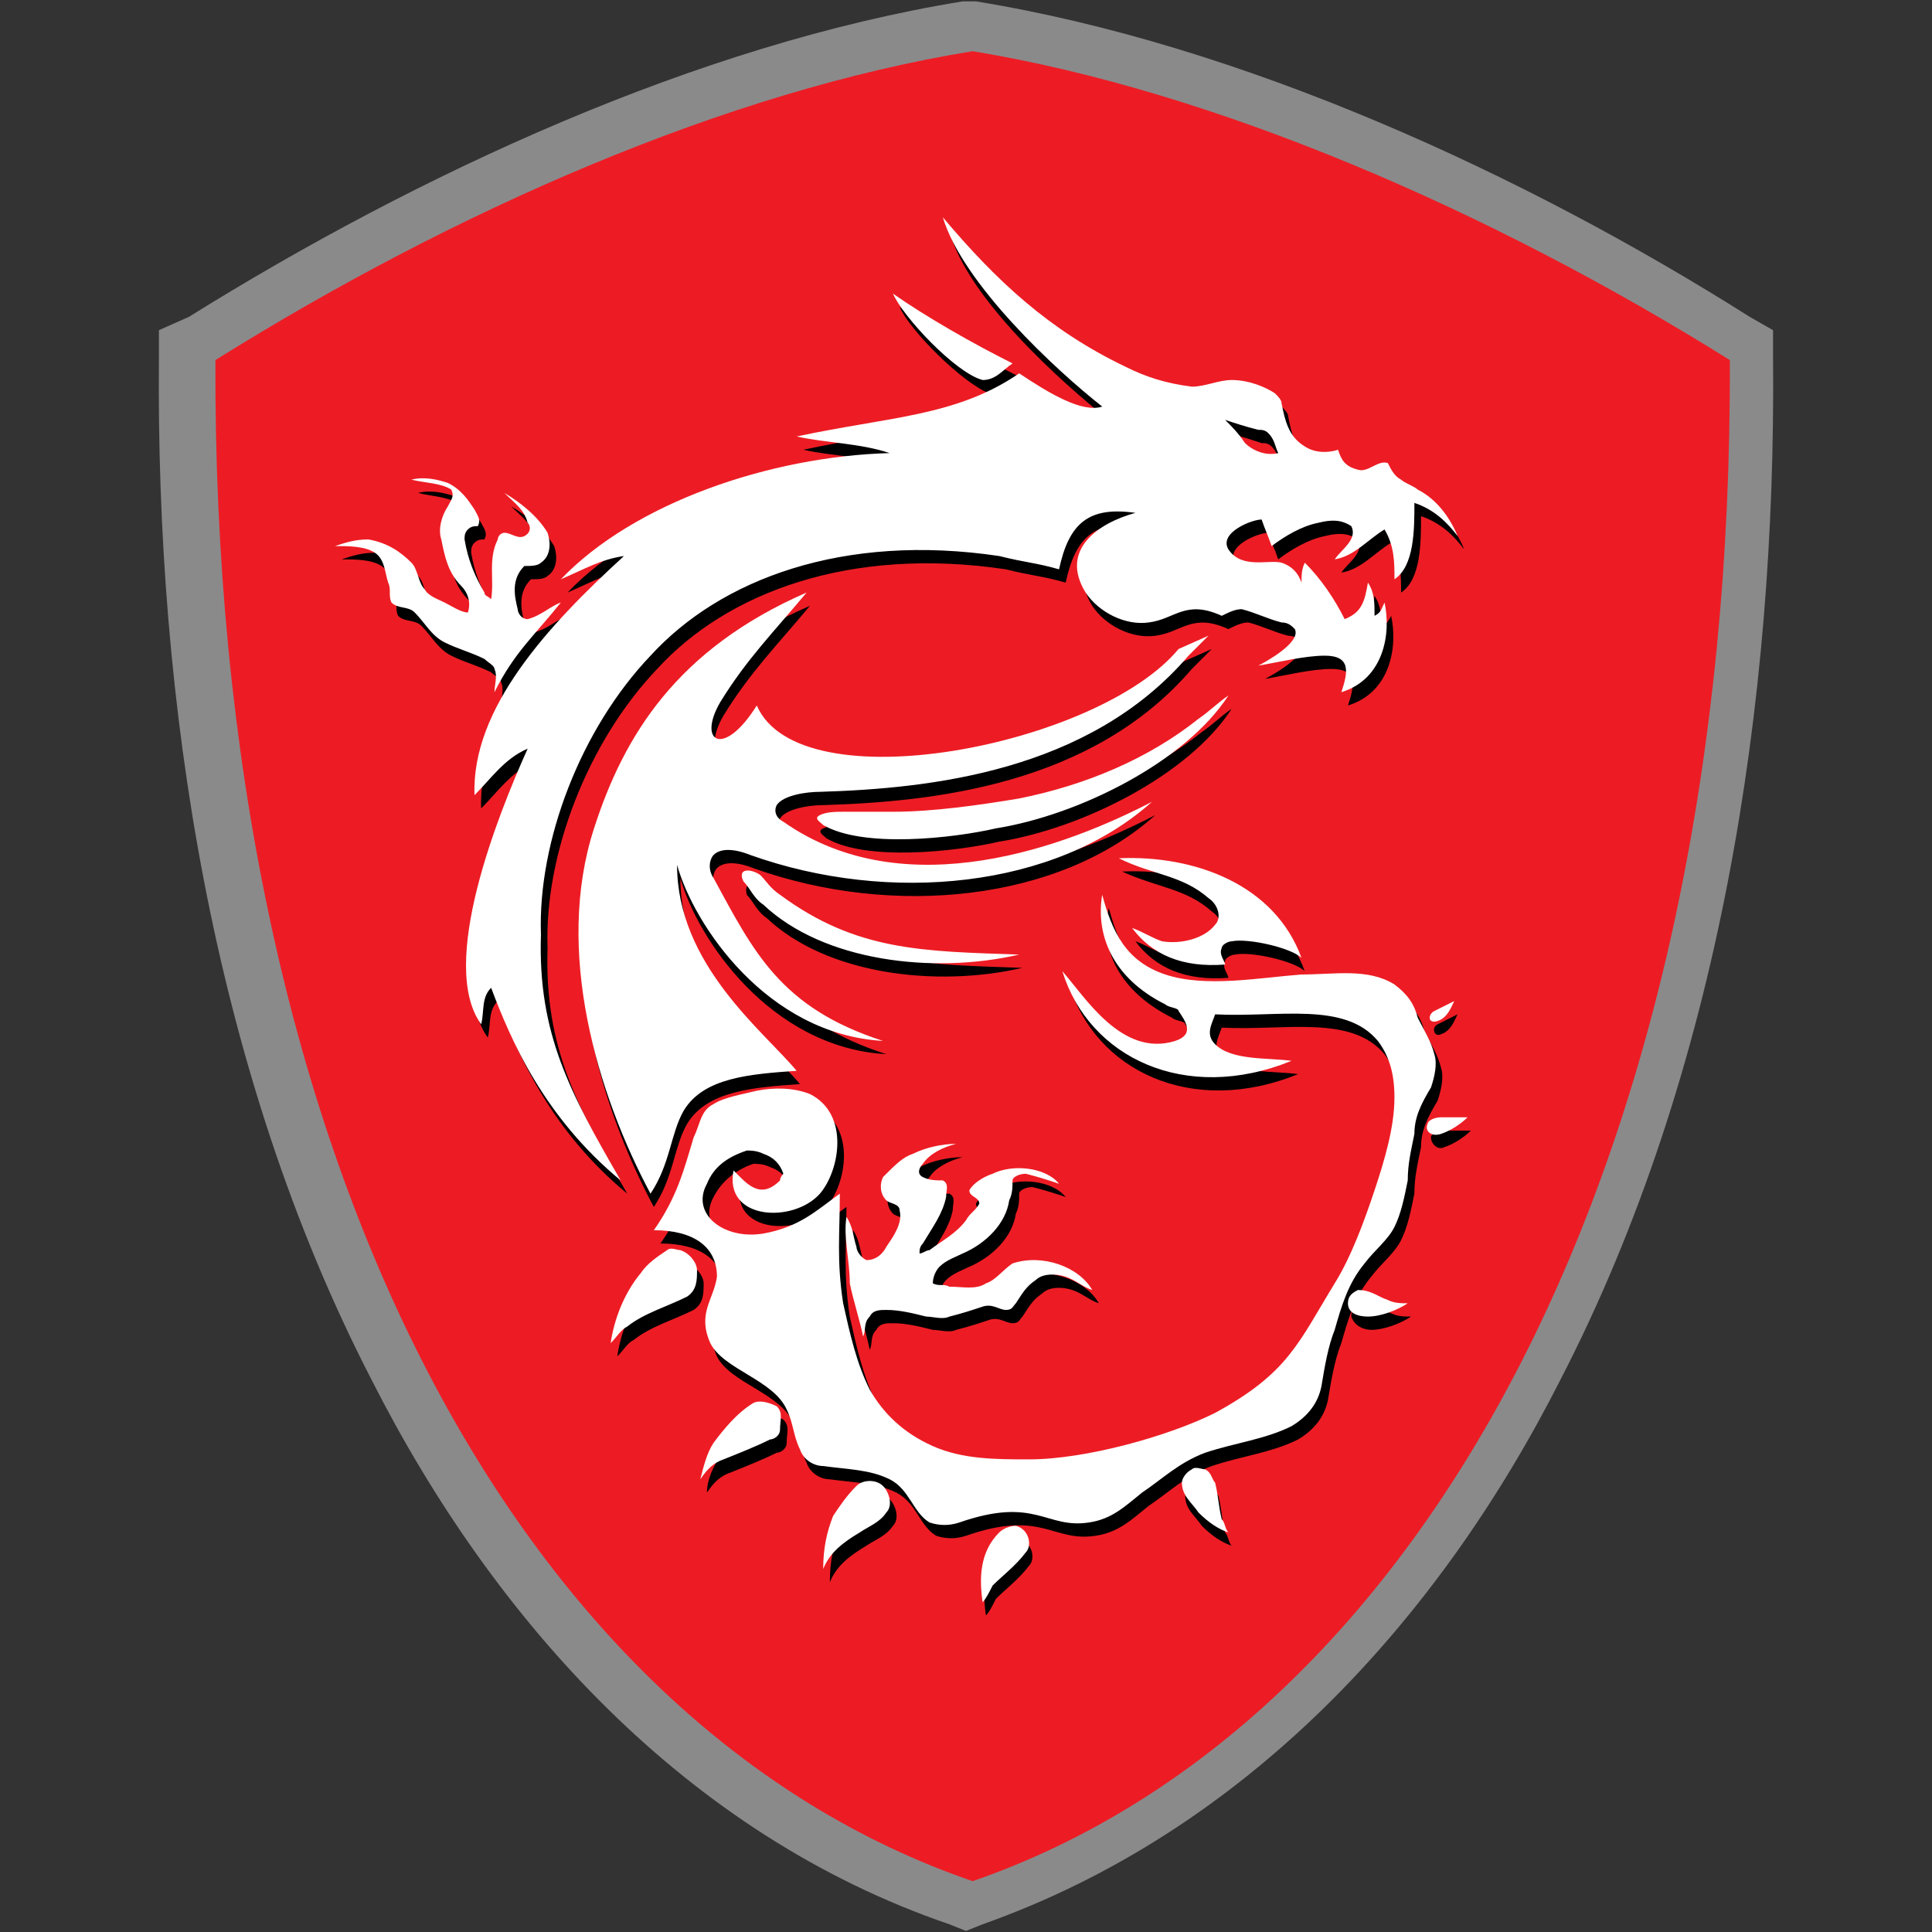 <svg viewBox="0 0 1132 1132" xmlns="http://www.w3.org/2000/svg"><rect x="0" y="0" width="1132" height="1132" fill="#333333" stroke="none"/><g clip-rule="evenodd" fill-rule="evenodd" stroke-width="11.152"><path d="M-266.97 308.59c76.945-47.951 170.62-91.442 259.83-105.94h4.46c89.213 14.497 184 57.988 259.83 105.94l7.807 4.46v8.922c1.115 115.98-17.842 239.76-71.37 343.46-41.26 81.406-105.94 151.66-194.04 182.88l-5.575 2.23-5.576-2.23c-88.096-30.11-152.77-101.48-194.04-182.88-53.527-103.71-72.484-227.49-71.369-343.46v-8.921z" fill="#c7c7c7" style="fill-rule:evenodd;clip-rule:evenodd;fill:#8a8a8b" transform="translate(576.516 -352.818) scale(1.745)"/><path d="M-258.05 323.09c80.29-50.182 171.73-90.327 254.25-103.71 81.406 13.382 173.96 53.527 254.25 103.71C251.565 590.72 147.86 781.41-3.8 833.83c-152.77-52.412-255.37-243.1-254.25-510.74z" fill="#ed1c24" style="fill-rule:evenodd;clip-rule:evenodd;fill:#ed1c24" transform="translate(576.516 -352.818) scale(1.745)"/><path d="M69.806 426.8c-33.454 39.03-86.981 44.606-123.78 45.721-4.46 0-12.267 1.115-14.497 4.46-1.115 2.23 0 4.461 2.23 5.576 41.26 28.994 95.902 7.806 123.78-6.69-32.339 28.993-88.096 34.57-134.93 17.841-5.575-2.23-10.036-2.23-12.267 0-1.115 1.115-2.23 4.461 0 7.806 13.382 24.533 22.303 43.491 56.872 54.642-39.03-2.23-63.563-39.03-69.139-59.103 0 33.454 28.994 55.757 40.145 69.14-15.612 1.115-31.224 2.23-37.915 13.381-4.46 7.806-4.46 17.842-11.15 27.88-17.843-33.455-32.34-81.407-18.958-122.67 10.036-31.225 27.88-60.219 71.37-79.176-11.152 13.382-20.074 22.303-28.995 36.8-7.806 13.382 1.116 18.957 12.267 1.115 14.497 33.454 114.86 13.382 141.62-18.957l10.036-4.46zM6.243 721.2c1.115-1.115 3.345-2.23 5.576-2.23 4.46 1.115 5.575 6.69 3.345 8.92-3.345 4.461-7.806 7.807-11.15 11.152-1.116 2.23-2.231 4.46-3.346 5.576-1.116-7.806-1.116-16.727 5.575-23.418zm-46.836-15.612c2.23-2.23 6.69-2.23 8.921 0 2.23 2.23 3.346 6.69 1.115 8.921-2.23 3.346-5.575 4.46-8.92 6.691-5.577 3.346-10.037 6.691-12.268 12.267 0-6.69 1.115-12.267 3.345-17.842 2.23-3.345 4.461-6.69 7.806-10.036zm111.51-5.576c1.115-1.115 3.345 0 4.46 0 2.23 1.116 2.23 3.346 3.346 4.46 1.115 4.462 1.115 7.807 2.23 12.268 1.115 1.115 1.115 3.345 2.23 4.46-3.345-1.115-6.69-3.345-10.035-6.69-2.23-3.346-5.576-5.576-5.576-10.036 0-1.115 1.115-3.346 3.345-4.461zm-146.08-22.303c2.23-1.115 5.576 0 7.806 1.115 2.23 2.23 1.115 4.461 1.115 7.806 0 2.23-2.23 3.346-3.345 3.346-4.46 2.23-10.036 4.46-15.612 6.69-3.346 1.116-5.576 3.346-7.806 6.692 0-4.461 2.23-8.922 4.46-12.267 2.23-4.461 6.691-10.036 13.382-13.382zm198.5-33.454c0-2.23 1.115-3.345 3.345-4.46 4.461 0 6.691 2.23 10.036 3.345 2.23 1.115 4.461 1.115 6.691 1.115-3.345 2.23-8.92 4.46-13.382 4.46-2.23 0-5.575-1.114-6.69-4.46zm-227.49-17.842c1.115-1.115 3.345 0 4.46 0 3.346 1.116 5.576 4.46 5.576 6.691 0 3.346 0 6.691-3.345 8.921-6.691 3.346-14.497 5.576-20.073 10.036-2.23 1.116-3.346 3.346-5.576 5.576 1.115-7.806 4.46-16.727 10.036-23.418 1.115-3.345 5.576-5.576 8.921-7.806zm82.521-32.339c4.46-2.23 10.036-3.345 14.497-3.345-4.46 1.115-8.921 3.345-11.151 6.69-1.115 1.116-2.23 3.346 0 4.461 2.23 1.116 4.46 1.116 6.69 1.116 2.231 1.115 1.116 3.345 1.116 5.575-1.115 5.576-4.46 10.036-7.806 15.612-1.115 1.115-1.115 2.23-1.115 3.346 1.115 0 2.23-1.116 3.345-1.116 4.46-3.345 8.921-5.575 12.267-10.036 1.115-2.23 3.346-3.345 4.46-5.575 0-2.23-3.345-2.23-3.345-4.46 1.116-2.231 4.461-4.461 7.806-5.577 6.691-3.345 17.842-2.23 22.303 3.346-3.345-1.115-6.69-2.23-11.15-3.346-2.23 0-4.461 1.116-4.461 2.23 0 2.231 0 4.461-1.115 6.692-1.115 7.806-7.806 14.497-15.612 17.842-2.23 1.115-5.576 2.23-7.806 4.46-1.115 1.115-2.23 3.346-2.23 5.576 2.23 1.115 3.345 0 5.575 1.115 4.46 0 8.921 1.115 12.267-1.115 3.346-1.115 5.576-4.46 8.921-6.691 10.036-3.345 22.303 1.115 26.763 8.921-3.345-1.115-5.575-3.345-8.92-4.46-3.346-1.116-7.807-1.116-10.037 1.115-3.345 2.23-4.46 4.46-6.69 7.806-1.116 1.115-1.116 2.23-3.346 2.23s-4.46-2.23-7.806-1.115-6.691 2.23-11.151 3.345c-2.23 1.115-5.576 0-7.806 0-4.46-1.115-8.921-2.23-13.382-2.23-2.23 0-4.46 0-5.576 2.23-2.23 2.23-1.115 4.46-2.23 6.691-1.115-5.576-3.346-12.267-4.46-17.842 0-7.806-2.231-15.612-1.116-22.303 2.23 3.346 2.23 6.691 3.346 10.036 0 1.115 1.115 3.346 3.345 4.46 3.345 0 5.576-2.23 6.69-4.46 2.231-3.345 5.577-7.806 4.461-12.267 0-2.23-3.345-2.23-4.46-3.345-2.23-2.23-2.23-5.576-1.115-7.806 3.345-4.46 6.69-6.691 10.036-7.806zm171.73-10.036c0-1.115 2.23-2.23 4.46-2.23h8.922c-2.23 2.23-5.576 4.46-8.921 5.576-2.23 1.115-4.461-1.115-4.461-3.346zm2.23-37.915 6.691-3.345c-1.115 2.23-2.23 5.576-5.576 6.69-2.23 1.116-3.345-2.23-1.115-3.345zm-110.4-39.03c3.346 12.267 7.806 22.303 21.188 26.763s31.224 1.115 45.721 0c11.151 0 22.303-2.23 31.224 3.346 4.46 3.345 6.691 6.69 7.806 11.15 2.23 4.461 4.46 7.807 5.576 12.268 1.115 3.345 0 7.806-1.115 11.15-3.346 5.576-5.576 10.037-5.576 15.613-1.115 5.575-2.23 10.036-2.23 15.612-1.115 5.575-2.23 11.15-4.46 15.612s-6.692 7.806-10.037 12.267c-5.575 6.69-7.806 14.497-10.036 22.303-2.23 5.575-3.345 12.267-4.46 18.957-1.115 5.575-4.46 10.036-10.036 13.382-8.922 4.46-18.957 5.575-28.994 8.92-8.922 3.346-14.497 8.922-21.188 13.383-5.576 4.46-10.036 8.921-17.842 10.036-14.497 2.23-17.842-8.921-43.491 0-3.346 1.115-6.691 1.115-10.036 0-5.576-3.345-6.691-11.151-13.382-14.497s-14.497-3.346-22.303-4.46c-3.346 0-6.691-2.231-7.806-5.576-2.23-4.461-2.23-8.922-4.46-13.382-4.462-10.036-21.189-13.382-25.649-22.303-4.46-10.036 1.115-14.497 2.23-22.303 0-10.036-7.806-15.612-21.188-15.612 7.806-11.151 10.036-20.073 13.382-31.224 2.23-4.461 2.23-8.922 6.691-11.151 3.346-2.23 10.036-3.346 14.497-4.461 5.576-1.115 12.267-1.115 17.842 1.115 13.382 6.691 10.036 25.648 3.346 33.454-8.922 10.036-32.34 8.921-28.994-7.806 4.46 4.46 8.92 10.036 15.612 3.346 0-1.116 1.115-2.23 1.115-2.23-1.115-3.346-3.346-5.576-6.691-6.692-2.23-1.115-4.46-1.115-5.576-1.115-6.69 2.23-11.15 6.691-13.382 11.151-5.575 10.036 5.576 18.957 18.957 16.727 12.267-2.23 17.842-7.806 25.648-13.382 0 13.382-1.115 22.303 1.115 36.8 2.23 10.036 4.461 20.073 8.922 28.994 4.46 7.806 11.15 14.497 21.188 18.957 10.036 4.46 21.188 4.46 32.339 4.46 18.957 0 46.836-7.805 62.448-15.611 24.533-13.382 27.879-23.418 40.145-43.491 5.575-8.921 10.036-21.188 13.382-31.224 3.345-10.036 6.69-21.188 6.69-31.224 0-8.921-2.23-14.497-5.575-18.957-11.151-13.382-33.454-7.806-54.642-8.921-1.115 3.345-3.346 6.69 0 10.036 5.575 5.575 17.842 4.46 25.648 5.575-35.685 14.497-68.024-1.115-76.945-30.109 7.806 8.921 20.073 28.994 37.915 23.418 6.69-2.23 3.345-6.69 1.115-10.036 0-1.115-3.346-1.115-4.46-2.23-17.843-8.921-24.534-23.418-21.189-36.8zm-115.98-6.69c2.23 2.23 3.346 4.46 6.691 6.69 25.648 18.957 47.951 18.957 80.29 20.073-28.994 6.691-65.794 2.23-85.866-16.727-3.345-2.23-4.46-5.575-6.69-7.806-1.116-4.46 2.23-4.46 5.575-2.23zm120.44-5.576c25.648-1.115 52.412 8.92 61.333 33.454-3.345-3.346-17.842-6.691-23.418-5.576-1.115 0-3.345 1.115-3.345 2.23-1.115 2.23 1.115 4.46 1.115 5.576-14.497 1.115-24.533-3.345-31.224-12.267 3.345 1.115 6.691 3.345 10.036 4.46 6.691 1.116 14.497-1.114 17.842-5.575 2.23-2.23 1.115-6.691-2.23-8.921-8.921-7.806-17.842-7.806-30.11-13.382zm26.763-46.836c3.346-2.23 6.691-5.576 10.036-7.806-14.497 22.303-50.182 40.145-78.06 44.606-14.497 3.345-44.606 6.69-57.988-1.115-1.115-1.116-3.345-2.23-1.115-3.346 2.23-1.115 5.576-1.115 7.806-1.115h16.727c13.382 0 28.994-2.23 42.376-4.46 22.303-4.461 43.491-13.382 60.218-26.763zm-263.17-80.29c4.46-1.115 8.921 0 12.267 1.115 4.46 2.23 6.691 5.576 8.921 8.921 1.116 2.23 2.23 3.346 1.116 5.576-1.116 0-2.23 0-3.346 1.115-1.115 1.115-1.115 2.23-1.115 3.345 1.115 6.691 3.345 12.267 6.69 17.842 0 1.116 1.116 1.116 2.231 2.23 1.115-6.69-1.115-13.381 2.23-20.072 0-1.116 1.116-2.23 2.23-2.23 2.231 0 4.461 2.23 6.692 1.114 2.23-1.115 2.23-3.345 1.115-4.46-1.115-4.46-4.46-6.691-7.806-10.036 5.575 3.345 11.15 7.806 14.497 13.382 1.115 3.345 1.115 7.806-2.23 10.036-1.116 1.115-3.346 1.115-5.576 1.115-4.46 4.46-3.346 10.036-2.23 14.497 0 1.115 1.115 3.345 3.345 3.345 4.46-1.115 7.806-4.46 11.15-5.575-8.92 11.15-15.611 16.727-22.302 30.109 0-2.23 1.115-5.576 0-7.806 0-1.115-2.23-2.23-3.346-3.346-4.46-2.23-8.92-3.345-13.382-5.575-4.46-2.23-6.69-6.691-10.036-10.036-2.23-2.23-5.575-1.115-7.806-3.346-1.115-2.23 0-4.46-1.115-6.69-1.115-3.346-1.115-7.807-4.46-10.037-3.346-2.23-8.921-2.23-13.382-2.23 3.345-1.115 6.69-2.23 11.15-2.23 6.692 1.115 11.152 4.46 14.498 7.806 2.23 2.23 2.23 6.69 4.46 8.92 1.115 2.231 4.461 3.346 6.691 4.462 2.23 1.115 5.576 3.345 7.806 3.345 1.115-3.345 0-6.691-2.23-8.921-4.46-4.46-5.576-10.036-6.69-15.612-1.116-3.346 0-7.806 2.23-11.151 1.115-2.23 2.23-3.346 1.115-5.576-4.461-2.23-8.922-2.23-13.382-3.345zm161.7-62.448c11.151 7.806 26.763 16.727 40.145 23.418-3.345 2.23-5.575 5.575-10.036 5.575-8.92-3.345-26.763-21.188-30.109-28.994zm16.727-25.648c17.842 21.188 35.685 37.915 61.333 50.182 6.691 3.345 13.382 5.575 22.303 6.69 4.46 0 8.921-2.23 13.382-2.23 5.576 0 11.151 2.23 14.497 4.46 1.115 1.116 2.23 2.231 2.23 3.346 1.116 5.576 2.23 11.151 7.807 14.497 3.345 2.23 7.806 2.23 11.15 1.115 1.116 3.346 2.23 5.576 6.691 6.691 3.346 1.115 6.691-3.345 10.036-2.23 1.116 2.23 2.23 4.46 4.461 5.576 1.115 1.115 4.46 2.23 5.576 3.345 6.69 3.346 11.15 10.036 13.382 15.612-3.346-4.46-7.806-8.921-14.497-11.15 0 8.92 0 21.187-6.691 25.647 0-5.576 0-11.15-3.346-16.727-5.575 3.346-10.036 8.921-16.727 10.036 2.23-3.345 7.806-6.69 5.576-11.15-3.345-2.231-6.69-2.231-11.15-1.116-5.577 1.115-11.152 4.46-15.613 7.806-1.115-3.345-2.23-5.576-3.345-8.921-3.346 0-14.497 4.46-11.151 10.036 4.46 6.69 13.382 3.345 17.842 4.46 3.345 1.116 5.575 3.346 6.69 6.691 0-2.23 0-4.46 1.116-6.69 5.575 5.575 10.036 12.266 13.382 18.956 5.575-2.23 6.69-5.575 7.806-12.267 2.23 3.346 2.23 6.691 2.23 11.151 1.115-1.115 2.23-2.23 3.345-4.46 2.23 10.036 0 25.648-14.497 30.109 2.23-6.691 3.346-12.267-5.575-12.267-6.691 0-15.612 2.23-22.303 3.345 2.23-1.115 14.497-7.806 12.267-12.267-1.115-1.115-2.23-2.23-4.46-2.23-4.461-1.115-8.922-3.345-13.383-4.46-2.23 0-4.46 1.114-6.69 2.23-12.268-5.576-15.613 1.115-24.534 2.23-7.806 1.115-16.727-3.345-21.188-10.036-8.92-14.497 4.46-23.418 16.727-26.763-15.612-2.23-22.303 3.345-25.648 18.957-7.806-2.23-11.15-2.23-20.073-4.46-52.412-7.807-93.672 7.805-117.09 33.453-23.418 24.533-37.915 62.448-36.8 93.672-1.115 33.454 10.036 53.527 26.763 82.521-25.648-21.188-36.8-46.836-43.49-64.678-3.346 3.346-2.231 7.806-3.346 12.267-14.497-20.073 5.576-70.254 15.612-92.557-7.806 3.346-12.267 10.036-17.842 15.612-1.115-28.994 24.533-56.872 50.182-80.29-7.806 1.116-13.382 4.46-21.188 7.806 24.533-25.648 70.254-41.26 110.4-42.376-10.036-3.345-21.188-3.345-31.224-5.575 31.224-6.691 53.527-6.691 74.715-21.188 10.036 6.69 21.188 13.382 27.879 11.15-15.612-12.266-47.951-41.26-53.527-63.562zm93.672 68.024c2.23 2.23 4.46 4.46 6.691 7.806 2.23 2.23 6.691 4.46 11.151 3.345-1.115-2.23-1.115-4.46-3.345-6.69-1.115-1.116-2.23-1.116-3.346-1.116-3.345-1.115-6.69-2.23-11.15-3.345z" style="fill-rule:evenodd;clip-rule:evenodd" transform="translate(576.516 -352.818) scale(1.745)"/><path d="M68.69 422.34c-33.454 39.03-86.981 44.606-123.78 45.721-4.46 0-12.267 1.115-14.497 4.46-1.115 2.23 0 4.461 2.23 5.576 41.26 28.994 95.902 7.806 123.78-6.69-32.339 28.993-88.096 34.57-134.93 17.841-5.575-2.23-10.036-2.23-12.267 0-1.115 1.115-2.23 4.461 0 7.806 13.382 24.533 22.303 43.491 56.872 54.642-39.03-2.23-63.563-39.03-69.139-59.103 0 33.454 28.994 55.757 40.145 69.14-15.612 1.114-31.224 2.23-37.915 13.381-4.46 7.806-4.46 17.842-11.15 27.88-17.843-33.455-32.34-81.407-18.958-122.67 10.036-31.225 27.88-60.219 71.37-79.176-11.152 13.382-20.074 22.303-28.995 36.8-7.806 13.382 1.115 18.957 12.267 1.116 14.497 33.454 114.86 13.382 141.62-18.957l10.036-4.461zM5.127 716.74c1.115-1.115 3.345-2.23 5.576-2.23 4.46 1.115 5.575 6.69 3.345 8.92-3.345 4.462-7.806 7.807-11.15 11.152-1.116 2.23-2.231 4.46-3.346 5.576-1.115-7.806-1.115-16.727 5.575-23.418zm-47.951-15.612c2.23-2.23 6.69-2.23 8.921 0s3.346 6.69 1.115 8.921c-2.23 3.346-5.575 4.46-8.92 6.691-5.577 3.345-10.037 6.69-12.268 12.267 0-6.69 1.115-12.267 3.346-17.842 2.23-3.345 4.46-6.69 7.806-10.036zm112.63-5.576c1.115-1.115 3.345 0 4.46 0 2.23 1.115 2.23 3.346 3.346 4.46 1.115 4.461 1.115 7.807 2.23 12.268 1.115 1.115 1.115 3.345 2.23 4.46-3.345-1.115-6.69-3.345-10.035-6.69-2.23-3.346-5.576-5.576-5.576-10.036 0-1.116 1.115-3.346 3.345-4.461zm-147.2-22.303c2.23-1.115 5.576 0 7.806 1.115 2.23 2.23 1.115 4.46 1.115 7.806 0 2.23-2.23 3.346-3.345 3.346-4.46 2.23-10.036 4.46-15.612 6.69-3.346 1.116-5.576 3.346-7.806 6.692 1.115-4.461 2.23-8.922 4.46-12.267 3.346-4.461 7.806-10.036 13.382-13.382zm199.61-33.454c0-2.23 1.115-3.345 3.345-4.46 4.461 0 6.691 2.23 10.036 3.345 2.23 1.115 4.461 1.115 6.691 1.115-3.345 2.23-8.92 4.46-13.382 4.46-3.345 0-6.69-1.114-6.69-4.46zm-228.6-17.842c1.115-1.115 3.345 0 4.46 0 3.346 1.115 5.576 4.46 5.576 6.691 0 3.346 0 6.691-3.345 8.921-6.691 3.346-14.497 5.576-20.073 10.036-2.23 1.115-3.345 3.346-5.576 5.576 1.115-7.806 4.46-16.727 10.036-23.418 2.23-3.345 5.576-5.576 8.921-7.806zm82.521-32.339c4.46-2.23 10.036-3.345 14.497-3.345-4.46 1.115-8.921 3.345-11.151 6.69-1.115 1.116-2.23 3.346 0 4.461 2.23 1.115 4.46 1.115 6.69 1.115 2.231 1.116 1.116 3.346 1.116 5.576-1.115 5.576-4.46 10.036-7.806 15.612-1.115 1.115-1.115 2.23-1.115 3.346 1.115 0 2.23-1.116 3.345-1.116 4.46-3.345 8.922-5.575 12.267-10.036 1.115-2.23 3.346-3.345 4.46-5.575 0-2.23-3.344-2.23-3.344-4.461 1.115-2.23 4.46-4.46 7.806-5.576 6.69-3.345 17.842-2.23 22.303 3.346-3.346-1.115-6.691-2.23-11.151-3.346-2.23 0-4.461 1.116-4.461 2.23 0 2.23 0 4.461-1.115 6.692-1.115 7.806-7.806 14.497-15.612 17.842-2.23 1.115-5.576 2.23-7.806 4.46-1.115 1.115-2.23 3.346-2.23 5.576 2.23 1.115 3.345 0 5.575 1.115 4.46 0 8.921 1.115 12.267-1.115 3.346-1.115 5.576-4.46 8.921-6.691 10.036-3.345 22.303 1.115 26.763 8.921-3.345-1.115-5.575-3.345-8.92-4.46-3.346-1.116-7.807-1.116-10.037 1.115-3.345 2.23-4.46 4.46-6.69 7.806-1.116 1.115-1.116 2.23-3.346 2.23s-4.46-2.23-7.806-1.115-6.691 2.23-11.151 3.345c-2.23 1.115-5.576 0-7.806 0-4.46-1.115-8.921-2.23-13.382-2.23-2.23 0-4.46 0-5.576 2.23-2.23 2.23-1.115 4.46-2.23 6.691-1.115-5.576-3.346-12.267-4.46-17.842 0-7.806-2.231-15.612-1.116-22.303 2.23 3.345 2.23 6.69 3.346 10.036 0 1.115 1.115 3.345 3.345 4.46 3.345 0 5.576-2.23 6.69-4.46 2.231-3.345 5.577-7.806 4.461-12.267 0-2.23-3.345-2.23-4.46-3.345-2.23-2.23-2.23-5.576-1.115-7.806 4.46-4.461 6.69-6.691 10.036-7.806zm172.85-10.036c0-1.115 2.23-2.23 4.46-2.23h8.922c-2.23 2.23-5.576 4.46-8.921 5.576-3.346 1.115-5.576-1.116-4.461-3.346zm2.23-37.915 6.691-3.345c-1.115 2.23-2.23 5.576-5.575 6.69-3.346 1.116-3.346-2.23-1.116-3.345zm-111.51-39.03c3.346 12.267 7.806 22.303 21.188 26.763s31.224 1.115 45.721 0c11.151 0 22.303-2.23 31.224 3.346 4.46 3.345 6.691 6.69 7.806 11.15 2.23 4.461 4.46 7.807 5.576 12.268 1.115 3.345 0 7.806-1.115 11.15-3.345 5.576-5.576 10.037-5.576 15.613-1.115 5.575-2.23 10.036-2.23 15.612-1.115 5.575-2.23 11.15-4.46 15.612s-6.692 7.806-10.037 12.267c-5.575 6.69-7.806 14.497-10.036 22.303-2.23 5.575-3.345 12.267-4.46 18.957-1.115 5.575-4.46 10.036-10.036 13.382-8.921 4.46-18.957 5.575-28.994 8.92-8.921 3.346-14.497 8.922-21.188 13.383-5.576 4.46-10.036 8.92-17.842 10.036-14.497 2.23-17.842-8.921-43.491 0-3.346 1.115-6.691 1.115-10.036 0-5.576-3.346-6.691-11.152-13.382-14.497-6.691-3.346-14.497-3.346-22.303-4.46-3.346 0-6.691-2.231-7.806-5.576C-64 684.4-64 679.94-66.23 675.48c-4.461-10.036-21.189-13.382-25.649-22.303-4.46-10.036 1.115-14.497 2.23-22.303 0-10.036-7.806-15.612-21.188-15.612 7.806-11.151 10.036-20.073 13.382-31.224 2.23-4.461 2.23-8.922 6.691-11.151 3.346-2.23 10.036-3.346 14.497-4.461 5.576-1.115 12.267-1.115 17.842 1.115 13.382 6.691 10.036 25.648 3.346 33.454-8.921 10.036-32.34 8.921-28.994-7.806 4.46 4.46 8.92 10.036 15.612 3.346 0-1.116 1.115-2.23 1.115-2.23-1.115-3.346-3.345-5.576-6.691-6.692-2.23-1.115-4.46-1.115-5.576-1.115-6.69 2.23-11.15 5.576-13.382 11.151-5.575 10.036 5.576 18.957 18.957 16.727 12.267-2.23 17.842-7.806 25.648-13.382 0 13.382-1.115 22.303 1.115 36.8 2.23 10.036 4.461 20.073 8.922 28.994 4.46 7.806 11.15 14.497 21.188 18.957 10.036 4.46 21.188 4.46 32.339 4.46 18.957 0 46.836-7.805 62.448-15.611 24.533-13.382 27.879-23.418 40.145-43.491 5.575-8.921 10.036-21.188 13.382-31.224 3.345-10.036 6.69-21.188 6.69-31.224 0-8.921-2.23-14.497-5.575-18.957-11.151-13.382-33.454-7.806-54.642-8.921-1.115 3.345-3.346 6.69 0 10.036 5.575 5.575 17.842 4.46 25.648 5.575-35.685 14.497-68.024-1.115-76.945-30.109 7.806 8.921 20.073 28.994 37.915 23.418 6.69-2.23 3.345-6.69 1.115-10.036 0-1.115-3.346-1.115-4.46-2.23-17.843-8.921-23.419-23.418-21.189-36.8zm-114.86-6.69c2.23 2.23 3.346 4.46 6.691 6.69 25.648 18.957 47.951 18.957 80.29 20.073-28.994 6.691-65.794 2.23-85.866-16.727-3.345-2.23-4.46-5.575-6.69-7.806-2.231-4.46 2.23-4.46 5.575-2.23zm120.44-5.576c25.648-1.115 52.412 8.92 61.333 33.454-3.345-3.346-17.842-6.691-23.418-5.576-1.115 0-3.345 1.115-3.345 2.23-1.115 2.23 1.115 4.46 1.115 5.576-14.497 1.115-24.533-3.345-31.224-12.267 3.346 1.115 6.691 3.345 10.036 4.46 6.691 1.116 14.497-1.115 17.842-5.575 2.23-2.23 1.115-6.691-2.23-8.921-8.921-7.806-18.957-7.806-30.11-13.382zM72.05 443.53c3.346-2.23 6.691-5.576 10.036-7.806-14.497 22.303-50.182 40.145-78.06 44.606-14.497 3.345-44.606 6.69-57.988-1.115-1.115-1.116-3.345-2.23-1.115-3.346 2.23-1.115 5.576-1.115 7.806-1.115h16.727c13.382 0 28.994-2.23 42.376-4.46 22.303-4.461 43.491-13.383 60.218-26.764zm-264.29-80.29c4.46-1.115 8.922 0 12.267 1.115 4.46 2.23 6.691 5.576 8.922 8.921 1.115 2.23 2.23 3.345 1.115 5.576-1.115 0-2.23 0-3.346 1.115-1.115 1.115-1.115 2.23-1.115 3.345 1.115 6.691 3.345 12.267 6.69 17.842 0 1.116 1.116 1.116 2.231 2.23 1.115-6.69-1.115-13.381 2.23-20.072 0-1.115 1.116-2.23 2.23-2.23 2.231 0 4.461 2.23 6.692 1.115 2.23-1.116 2.23-3.346 1.115-4.461-1.115-4.46-4.46-6.691-7.806-10.036 5.575 3.345 11.15 7.806 14.497 13.382 1.115 3.345 1.115 7.806-2.23 10.036-1.116 1.115-3.346 1.115-5.576 1.115-4.46 4.46-3.346 10.036-2.23 14.497 0 1.115 1.115 3.346 3.345 3.346 4.46-1.116 7.806-4.461 11.15-5.576-8.92 11.15-15.611 16.727-22.302 30.109 0-2.23 1.115-5.576 0-7.806 0-1.115-2.23-2.23-3.345-3.346-4.461-2.23-8.922-3.345-13.382-5.575s-6.691-6.691-10.036-10.036c-2.23-2.23-5.576-1.115-7.806-3.346-1.116-2.23 0-4.46-1.116-6.69-1.115-3.346-1.115-7.807-4.46-10.037-3.346-2.23-8.921-2.23-13.382-2.23 3.345-1.115 6.69-2.23 11.15-2.23 6.692 1.115 11.152 4.46 14.498 7.806 2.23 2.23 2.23 6.69 4.46 8.921 1.115 2.23 4.461 3.345 6.691 4.46 2.23 1.116 5.576 3.346 7.806 3.346 1.115-3.345 0-6.69-2.23-8.921-4.46-4.46-5.576-10.036-6.69-15.612-1.116-3.346 0-7.806 2.23-11.151 1.115-2.23 2.23-3.346 1.115-5.576-3.346-2.23-8.922-2.23-13.382-3.345zm161.7-62.448c11.151 7.806 26.763 16.727 40.145 23.418-3.345 2.23-5.575 5.575-10.036 5.575-8.92-2.23-26.763-21.188-30.109-28.994zm16.727-25.648C4.03 296.333 21.872 313.06 47.52 325.327c6.691 3.345 13.382 5.575 22.303 6.69 4.46 0 8.921-2.23 13.382-2.23 5.576 0 11.151 2.23 14.497 4.46 1.115 1.116 2.23 2.231 2.23 3.346 1.116 5.576 2.23 11.151 7.807 14.497 3.345 2.23 7.806 2.23 11.15 1.115 1.116 3.346 2.23 5.576 6.691 6.691 3.346 1.115 6.691-3.345 10.036-2.23 1.116 2.23 2.23 4.46 4.461 5.576 1.115 1.115 4.46 2.23 5.576 3.345 6.69 3.345 11.15 10.036 13.382 15.612-3.346-4.46-7.806-8.921-14.497-11.151 0 8.921 0 21.188-6.691 25.648 0-5.576 0-11.151-3.346-16.727-5.575 3.345-10.036 8.921-16.727 10.036 2.23-3.345 7.806-6.69 5.576-11.151-3.345-2.23-6.69-2.23-11.15-1.115-5.577 1.115-11.152 4.46-15.613 7.806-1.115-3.345-2.23-5.576-3.345-8.921-3.346 0-14.497 4.46-11.151 10.036 4.46 6.69 13.382 3.345 17.842 4.46 3.345 1.116 5.575 3.346 6.69 6.691 0-2.23 0-4.46 1.116-6.69 5.575 5.575 10.036 12.266 13.382 18.956 5.576-2.23 6.69-5.575 7.806-12.267 2.23 3.346 2.23 6.691 2.23 11.151 2.23-1.115 2.23-2.23 3.346-4.46 2.23 10.036 0 25.648-14.497 30.109 2.23-6.691 3.345-12.267-5.576-12.267-6.691 0-15.612 2.23-22.303 3.345 2.23-1.115 14.497-7.806 12.267-12.267-1.115-1.115-2.23-2.23-4.46-2.23-4.461-1.115-8.922-3.346-13.383-4.46-2.23 0-4.46 1.114-6.69 2.23-12.268-5.576-15.613 1.115-24.534 2.23-7.806 1.115-16.727-3.346-21.188-10.036-8.92-14.497 4.46-23.418 16.727-26.763-15.612-2.23-22.303 3.345-25.648 18.957-7.806-2.23-11.15-2.23-20.073-4.46-52.412-7.807-93.672 7.805-117.09 33.453-23.418 24.533-37.915 62.448-36.8 93.672-1.115 33.454 10.036 53.527 26.763 82.521-25.648-21.188-36.8-46.836-43.49-64.678-3.346 3.346-2.231 7.806-3.346 12.267-14.497-20.073 5.576-70.254 15.612-92.557-7.806 3.346-12.267 10.036-17.842 15.612-1.115-28.994 24.533-56.872 50.182-80.29-7.806 1.115-13.382 4.46-21.188 7.806 24.533-25.648 70.254-41.26 110.4-42.376-10.036-3.345-21.188-3.345-31.224-5.575 31.224-6.691 53.527-6.691 74.715-21.188 10.036 6.69 21.188 13.382 27.879 11.15-15.612-12.266-46.836-41.26-53.527-63.562zm94.787 68.024c2.23 2.23 4.46 4.46 6.691 7.806 2.23 2.23 6.691 4.46 11.151 3.345-1.115-2.23-1.115-4.46-3.345-6.69-1.115-1.116-2.23-1.116-3.346-1.116-4.46-1.115-7.806-2.23-11.15-3.345z" fill="#fff" style="fill-rule:evenodd;clip-rule:evenodd;fill:#fff" transform="translate(576.516 -352.818) scale(1.745)"/></g></svg>